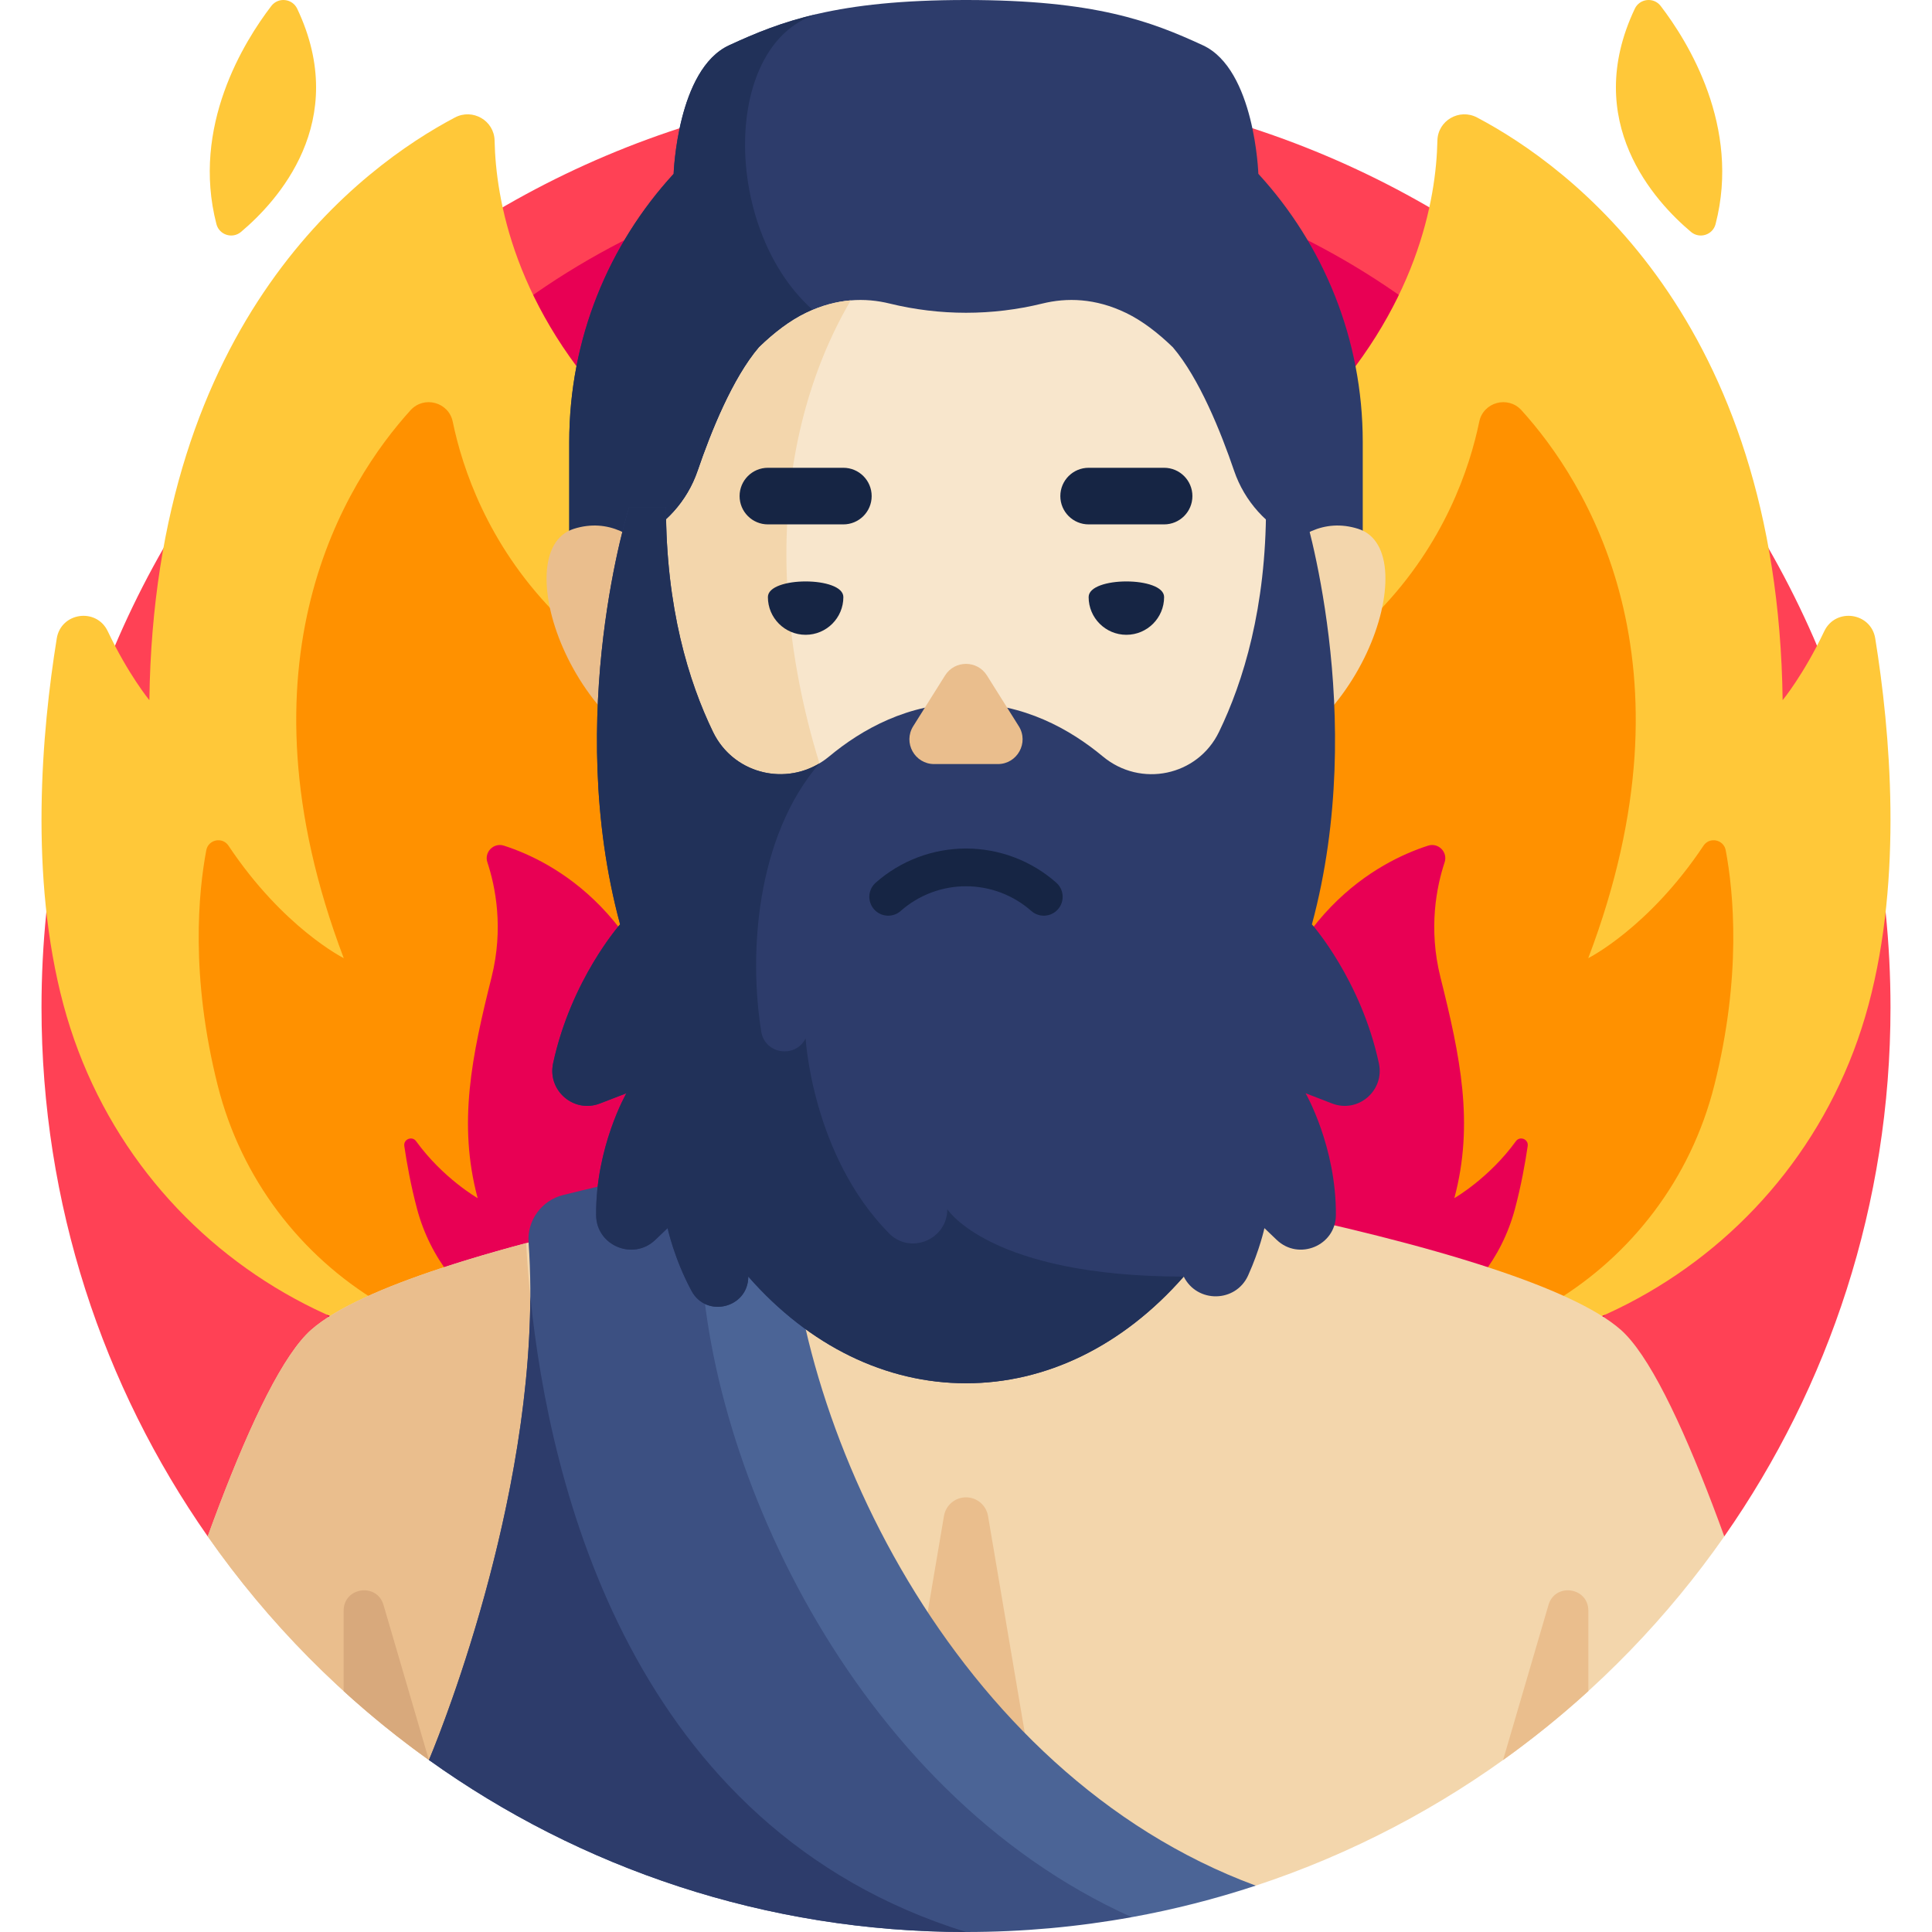 <svg id="Capa_1" enable-background="new 0 0 512 512" height="512" viewBox="0 0 512 512" width="512" xmlns="http://www.w3.org/2000/svg"><g><g><path d="m55.031 407.139c-27.744-39.712-44.031-88.02-44.031-140.139 0-135.31 109.69-245 245-245s245 109.69 245 245c0 52.119-16.287 100.427-44.031 140.139z" fill="#ff4155"/></g><g><circle cx="256" cy="242" fill="#e80054" r="200"/></g><g><g><path d="m71.908 1.575c-7.229 9.43-21.261 31.951-14.549 57.827.742 2.859 4.234 3.968 6.496 2.068 9.549-8.026 29.105-29.191 14.908-59.156-1.291-2.727-5.02-3.133-6.855-.739z" fill="#ffc839"/></g><g><path d="m215.756 142.961c1.485 21.612-5.204 37.469-5.204 37.469s-5.114-27.551-46.089-69.682c-28.17-28.965-33.075-58.106-33.39-73.491-.109-5.313-5.813-8.6-10.512-6.119-24.252 12.8-79.656 53.084-80.978 154.414 0 0-5.537-6.706-11.029-18.269-3.007-6.33-12.397-5.002-13.514 1.916-3.979 24.651-7.342 63.051 1.783 97.107 17.974 67.08 86.924 106.889 154.004 88.914s106.889-86.924 88.914-154.004c-6.849-25.561-19.905-47.559-31.06-62.983-4.228-5.848-13.419-2.472-12.925 4.728z" fill="#ffc839"/></g><g><path d="m235.739 242.784c13.133 49.011-15.984 99.39-65.025 112.467-49.64 13.237-100.483-17.777-113.019-67.599-7.305-29.036-5.108-51.28-3.029-62.325.537-2.854 4.273-3.631 5.883-1.214 14.517 21.798 30.546 29.807 30.546 29.807-29.952-78.823.756-126.5 17.696-145.202 3.563-3.933 10.113-2.169 11.187 3.028 2.557 12.379 9.229 32.256 26.625 50.245 27.834 28.782 50.607 54.101 60.52 91.095 0 0 9.958-17.087 12.273-39.573.347-3.372 4.99-4.016 6.241-.865 3.165 7.97 7.025 18.654 10.102 30.136z" fill="#ff9100"/></g><g><path d="m110.533 320.408c7.043 26.283 34.073 41.873 60.355 34.797 26.603-7.163 41.9-35.199 34.363-61.698-4.393-15.444-11.378-25.185-15.305-29.757-1.015-1.182-2.958-.541-3.058 1.014-.897 14.016-6.194 22.033-6.194 22.033-7.225-44.638-34.27-58.547-47.152-62.69-2.709-.871-5.278 1.704-4.383 4.406 2.132 6.435 4.363 17.455 1.107 30.474-5.209 20.83-8.997 38.695-3.681 58.534 0 0-9.206-5.266-16.311-15.088-1.065-1.473-3.394-.527-3.131 1.272.668 4.548 1.74 10.546 3.39 16.703z" fill="#e80054"/></g></g><g><g><path d="m440.092 1.575c7.229 9.43 21.261 31.951 14.549 57.827-.742 2.859-4.234 3.968-6.495 2.068-9.549-8.026-29.105-29.191-14.908-59.156 1.29-2.727 5.019-3.133 6.854-.739z" fill="#ffc839"/></g><g><path d="m296.244 142.961c-1.485 21.612 5.204 37.469 5.204 37.469s5.114-27.551 46.089-69.682c28.17-28.965 33.075-58.106 33.39-73.491.109-5.313 5.813-8.6 10.512-6.119 24.253 12.801 79.656 53.085 80.978 154.414 0 0 5.537-6.706 11.029-18.269 3.007-6.33 12.397-5.002 13.514 1.916 3.979 24.651 7.342 63.051-1.783 97.107-17.974 67.08-86.924 106.889-154.004 88.914s-106.889-86.924-88.914-154.004c6.849-25.561 19.905-47.559 31.06-62.983 4.228-5.848 13.419-2.472 12.925 4.728z" fill="#ffc839"/></g><g><path d="m276.261 242.784c-13.133 49.011 15.984 99.39 65.025 112.467 49.64 13.237 100.483-17.777 113.018-67.599 7.305-29.036 5.108-51.28 3.029-62.325-.537-2.854-4.273-3.631-5.883-1.214-14.517 21.798-30.546 29.807-30.546 29.807 29.952-78.823-.756-126.5-17.696-145.202-3.563-3.933-10.113-2.169-11.187 3.028-2.557 12.379-9.229 32.256-26.625 50.245-27.834 28.782-50.607 54.101-60.52 91.095 0 0-9.958-17.087-12.273-39.573-.347-3.372-4.99-4.016-6.241-.865-3.164 7.97-7.024 18.654-10.101 30.136z" fill="#ff9100"/></g><g><path d="m401.467 320.408c-7.043 26.283-34.073 41.873-60.355 34.797-26.603-7.163-41.9-35.199-34.363-61.698 4.393-15.444 11.378-25.185 15.305-29.757 1.015-1.182 2.958-.541 3.058 1.014.897 14.016 6.194 22.033 6.194 22.033 7.225-44.638 34.27-58.547 47.152-62.69 2.709-.871 5.278 1.704 4.383 4.406-2.131 6.435-4.363 17.455-1.107 30.474 5.209 20.83 8.997 38.695 3.681 58.534 0 0 9.206-5.266 16.311-15.088 1.065-1.473 3.394-.527 3.13 1.272-.667 4.548-1.739 10.546-3.389 16.703z" fill="#e80054"/></g></g><g><path d="m333.48 46.073s-.921-27.711-14.708-34.073-28.523-12-62.772-12-48.985 5.638-62.772 12-14.708 34.073-14.708 34.073c-17.176 18.715-27.663 43.666-27.663 71.07v30.076h210.286v-30.076c0-27.404-10.488-52.356-27.663-71.07z" fill="#2d3c6b"/></g><g><path d="m225.46 88.696c-33.737-15.087-37.396-76.331-8.841-85.005-9.523 2.198-16.575 5.165-23.391 8.31-13.787 6.362-14.708 34.073-14.708 34.073-17.176 18.715-27.663 43.666-27.663 71.07v30.076h74.603z" fill="#213159"/></g><g><path d="m456.949 407.139c-8.256-22.709-16.99-42.685-24.722-51.911-.904-1.078-1.794-2.019-2.668-2.79-6.623-5.848-19.39-11.382-34.352-16.323-37.928-12.525-89.968-21.232-91.82-21.54h-94.772c-1.853.307-53.892 9.014-91.82 21.54-14.961 4.941-27.729 10.475-34.352 16.323-.874.772-1.765 1.712-2.668 2.79-7.732 9.226-16.467 29.203-24.722 51.911-.001.009-.001.018-.002.026 16.031 22.94 35.89 43.006 58.647 59.276 1.161.43 90.268 33.27 219.085 33.27l.001.006c50.749-16.739 94.163-49.613 124.169-92.552-.003-.008-.003-.017-.004-.026z" fill="#f3d6ac"/></g><g><path d="m212.324 490.14c-59.24-43.55-70.829-123.102-72.894-160.701-7.761 2.068-15.452 4.303-22.637 6.676-14.961 4.941-27.729 10.475-34.352 16.323-.874.772-1.765 1.712-2.668 2.79-7.732 9.226-16.467 29.203-24.722 51.911-.001.009-.001.018-.002.026 16.031 22.94 35.89 43.006 58.647 59.276.747.277 37.905 13.967 98.628 23.699z" fill="#eabe8d"/></g><g><path d="m420.93 426.843v21.327c-7.157 6.519-14.704 12.617-22.599 18.262l12.035-41.103c1.75-5.98 10.564-4.716 10.564 1.514z" fill="#eabe8d"/></g><g><path d="m274.241 474.903-12.405-73.165c-.483-2.847-2.949-4.93-5.836-4.93-2.887 0-5.353 2.083-5.836 4.93l-12.405 73.165z" fill="#eabe8d"/></g><g><path d="m220.83 421.448-35.216-112.753c-8.351 1.651-17.936 3.655-27.004 5.738-2.151.494-5.779 1.376-9.33 2.25-5.713 1.406-9.624 6.708-9.205 12.577 4.604 64.526-26.247 136.799-26.402 137.163 40.116 28.688 89.246 45.577 142.327 45.577 14.994 0 29.671-1.353 43.922-3.933z" fill="#3c5082"/></g><g><path d="m113.673 466.422c40.116 28.689 89.246 45.578 142.327 45.578-88.642-27.558-110.344-118.029-115.464-168.493-.211 60.465-26.719 122.578-26.863 122.915z" fill="#2d3c6b"/></g><g><path d="m332.781 499.711c-80.549-29.757-123.89-123.947-123.89-185.136 0-5.321-4.812-9.344-10.048-8.396-3.725.675-8.259 1.532-13.23 2.515v18.167c0 58.715 39.913 147.804 114.308 181.206 11.241-2.034 22.21-4.844 32.86-8.356z" fill="#4b6496"/></g><g><path d="m91.07 426.843v21.327c7.157 6.519 14.704 12.617 22.599 18.262l-12.035-41.103c-1.75-5.98-10.564-4.716-10.564 1.514z" fill="#d8a97c"/></g><g><path d="m331.058 159.567s10.385-25.285 28.897-19.415-.448 60.664-36.573 64.116z" fill="#f3d6ac"/></g><g><path d="m180.942 159.567s-10.385-25.285-28.897-19.415.448 60.664 36.573 64.116z" fill="#eabe8d"/></g><g><path d="m327.049 124.754c-3.509-10.287-9.219-24.496-16.225-32.717-3.978-3.853-8.145-7.046-12.399-9.103-8.195-3.963-15.758-4.069-22.16-2.497-13.314 3.269-27.216 3.268-40.53 0-6.402-1.572-13.966-1.466-22.16 2.497-4.254 2.057-8.421 5.25-12.399 9.103-7.006 8.221-12.716 22.43-16.225 32.717-2.762 8.097-8.72 14.703-16.484 18.295-.031 1.23-.063 2.46-.063 3.705 0 64.505 39.219 140.155 87.597 140.155s87.597-75.651 87.597-140.155c0-1.245-.032-2.475-.063-3.705-7.766-3.592-13.724-10.198-16.486-18.295z" fill="#f8e6cc"/></g><g><path d="m208.403 146.754c0-25.925 6.339-48.917 17.057-67.152-3.755.312-7.739 1.327-11.885 3.333-4.254 2.057-8.421 5.25-12.399 9.103-7.006 8.221-12.716 22.43-16.225 32.717-2.762 8.097-8.72 14.703-16.484 18.295-.031 1.23-.063 2.46-.063 3.705 0 64.505 39.219 140.155 87.597 140.155 6.881 0 13.576-1.535 20-4.346-38.742-16.953-67.598-80.48-67.598-135.81z" fill="#f3d6ac"/></g><g><path d="m365.422 281.802c-4.769-22.196-17.73-36.808-17.753-36.834 15.076-55.758-2.4-110.604-2.4-110.604h-9.758c0 26.658-5.987 46.229-12.465 59.602-5.677 11.719-20.76 14.84-30.771 6.512-8.692-7.231-20.984-14.117-36.275-14.117s-27.583 6.886-36.275 14.117c-10.011 8.328-25.094 5.207-30.771-6.512-6.478-13.373-12.465-32.944-12.465-59.602h-9.758s-17.476 54.846-2.4 110.604c-.023.026-12.984 14.638-17.753 36.834-1.552 7.222 5.511 13.293 12.402 10.632l7.02-2.711s-8.156 14.197-8.023 32.301c.059 8.091 9.835 12.151 15.682 6.558l3.256-3.114s1.753 8.126 6.348 16.639c3.944 7.305 15.038 4.502 15.038-3.799 16.186 18.451 36.541 28.268 57.699 28.268s41.513-9.817 57.699-28.268c3.554 7.107 13.792 6.94 17.064-.301 3.094-6.846 4.322-12.538 4.322-12.538l3.256 3.114c5.847 5.593 15.623 1.534 15.682-6.558.133-18.104-8.023-32.301-8.023-32.301l7.02 2.711c6.891 2.66 13.953-3.411 12.402-10.633z" fill="#2d3c6b"/></g><g><g><path d="m235.386 242.667c-1.384 0-2.762-.571-3.75-1.691-1.828-2.07-1.631-5.229.439-7.057 6.609-5.836 15.106-9.05 23.925-9.05s17.316 3.214 23.926 9.05c2.07 1.828 2.267 4.988.438 7.058s-4.987 2.265-7.058.438c-4.78-4.221-10.927-6.546-17.307-6.546-6.379 0-12.526 2.325-17.307 6.546-.95.84-2.13 1.252-3.306 1.252z" fill="#162544"/></g></g><g><path d="m251.043 320.447c0 8.065-9.8 12.137-15.456 6.388-20.393-20.727-22.087-51.665-22.087-51.665-2.711 5.409-10.791 4.205-11.757-1.768-3.332-20.603-1.4-51.567 15.422-71.111-9.864 5.939-23 2.434-28.211-8.324-6.478-13.373-12.465-32.944-12.465-59.602h-9.758s-17.476 54.846-2.4 110.604c-.023.026-12.984 14.638-17.753 36.834-1.552 7.222 5.511 13.293 12.402 10.632l7.02-2.711s-8.156 14.197-8.023 32.301c.059 8.091 9.835 12.151 15.682 6.558l3.256-3.114s1.753 8.126 6.348 16.639c3.944 7.305 15.038 4.502 15.038-3.799 16.186 18.451 36.541 28.268 57.699 28.268s41.513-9.817 57.699-28.268c-51.385-.002-62.656-17.862-62.656-17.862z" fill="#213159"/></g><g><g><path d="m242.013 192.447 8.436-13.441c2.569-4.093 8.533-4.093 11.102 0l8.436 13.441c2.739 4.365-.398 10.038-5.551 10.038h-16.871c-5.154-.001-8.291-5.674-5.552-10.038z" fill="#eabe8d"/></g></g><g><path d="m223.5 138.968h-20c-4.142 0-7.5-3.358-7.5-7.5 0-4.142 3.358-7.5 7.5-7.5h20c4.142 0 7.5 3.358 7.5 7.5 0 4.142-3.358 7.5-7.5 7.5z" fill="#162544"/></g><g><path d="m308.5 138.968h-20c-4.142 0-7.5-3.358-7.5-7.5 0-4.142 3.358-7.5 7.5-7.5h20c4.142 0 7.5 3.358 7.5 7.5 0 4.142-3.358 7.5-7.5 7.5z" fill="#162544"/></g><g><path d="m223.5 158.229c0 5.523-4.477 10-10 10s-10-4.477-10-10 20-5.523 20 0z" fill="#162544"/></g><g><path d="m288.5 158.229c0 5.523 4.477 10 10 10s10-4.477 10-10-20-5.523-20 0z" fill="#162544"/></g></g></svg>